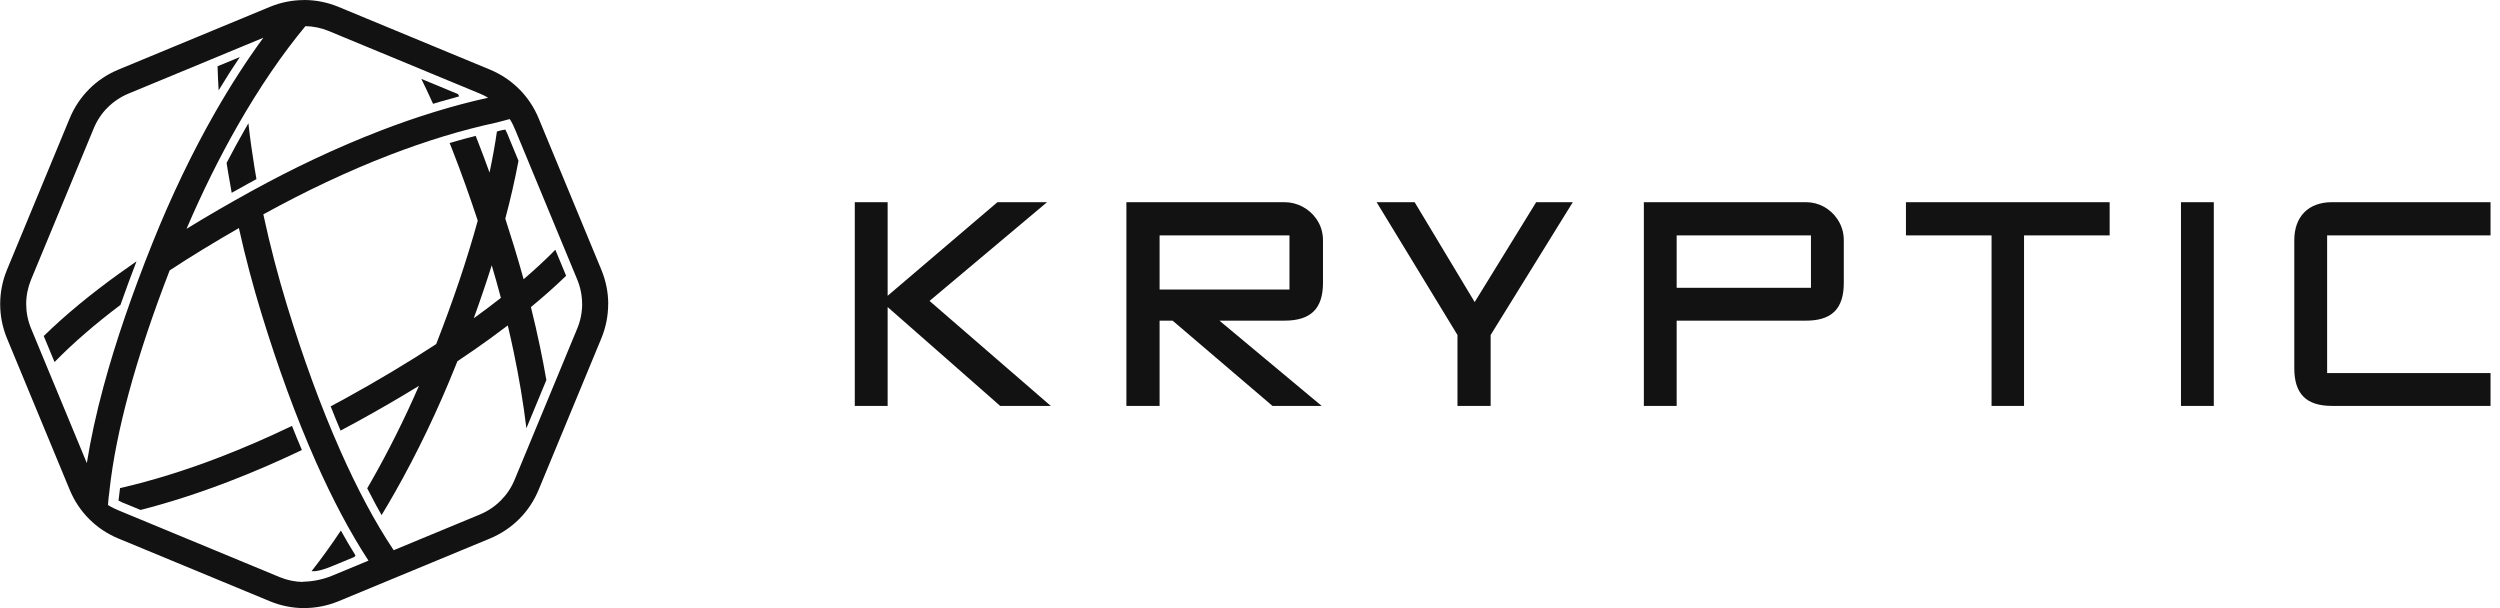 <svg width="222" height="54" viewBox="0 0 222 54" fill="none" xmlns="http://www.w3.org/2000/svg">
<path d="M53.404 23.965C53.815 24.963 54.011 25.99 54.011 26.997H54.006C54.006 28.047 53.797 29.081 53.404 30.035L47.838 43.477C47.421 44.49 46.826 45.368 46.105 46.089C45.355 46.838 44.463 47.425 43.489 47.827L30.046 53.395C29.054 53.801 28.027 53.995 27.013 53.995V54C25.97 54 24.936 53.79 23.975 53.394L10.534 47.827C9.52 47.41 8.643 46.815 7.922 46.094C7.172 45.345 6.584 44.453 6.183 43.477L0.615 30.035C0.208 29.043 0.016 28.016 0.016 27.003C0.016 25.951 0.224 24.919 0.617 23.965L6.183 10.522C6.597 9.516 7.194 8.639 7.918 7.913L7.917 7.911C8.666 7.162 9.558 6.574 10.534 6.173L23.975 0.605C24.966 0.197 25.994 0.005 27.008 0.005V0C28.052 0 29.083 0.21 30.046 0.606L43.489 6.173C44.495 6.587 45.372 7.183 46.098 7.908L46.1 7.906C46.849 8.655 47.437 9.547 47.838 10.522L53.404 23.965ZM32.233 49.986L32.721 49.784C31.058 47.242 29.494 44.259 28.042 40.986C26.269 36.987 24.654 32.526 23.234 27.895C22.48 25.435 21.793 22.867 21.213 20.253C19.064 21.484 17.004 22.737 15.067 24.011C13.616 27.757 12.374 31.424 11.433 34.905C10.606 37.963 10.015 40.869 9.721 43.551L9.726 43.549C9.657 44.055 9.616 44.398 9.588 44.839C9.851 45.031 10.288 45.223 10.611 45.358L11.359 45.667L11.362 45.668L11.365 45.67H11.369L11.372 45.672L11.375 45.673L11.379 45.675L11.382 45.677L11.385 45.678L11.388 45.68H11.392L11.395 45.682L11.398 45.683L11.402 45.685L11.405 45.687L11.408 45.688H11.411L13.38 46.503L24.854 51.256C25.492 51.517 26.183 51.664 26.893 51.678L26.916 51.651L26.918 51.654C27.777 51.644 28.707 51.447 29.466 51.133L32.233 49.986ZM7.711 41.124C8.055 38.95 8.558 36.668 9.197 34.307C10.288 30.267 11.778 25.98 13.531 21.602C15.22 17.383 17.111 13.466 19.112 9.966C20.491 7.559 21.925 5.34 23.385 3.352L21.674 4.06V4.061L19.301 5.044L11.411 8.312C10.728 8.593 10.095 9.012 9.556 9.551L9.555 9.547L9.552 9.551C9.039 10.063 8.617 10.686 8.323 11.401L2.754 24.844C2.475 25.524 2.326 26.258 2.326 27.003C2.326 27.719 2.464 28.448 2.754 29.156L3.284 30.435L4.251 32.773L4.977 34.522L6.606 38.456L7.711 41.124ZM27.122 2.322C25.081 4.778 23.052 7.747 21.123 11.116C19.51 13.937 17.974 17.028 16.564 20.32C18.432 19.17 20.382 18.043 22.391 16.939C25.967 14.974 29.846 13.118 33.851 11.578C36.983 10.376 40.177 9.375 43.346 8.677C43.113 8.539 42.868 8.417 42.61 8.31L40.776 7.551L40.203 7.315L33.869 4.689V4.691L29.167 2.744C28.528 2.481 27.835 2.335 27.122 2.322ZM48.101 17.199L46.926 14.365H46.928L45.781 11.598C45.646 11.274 45.454 10.835 45.262 10.573L44.521 10.771L44.503 10.776L44.485 10.781L44.468 10.786L44.45 10.791L44.432 10.794L44.421 10.798L44.095 10.882C40.944 11.557 37.775 12.544 34.676 13.734C30.808 15.219 27.023 17.035 23.505 18.968L23.384 19.034C23.982 21.827 24.706 24.573 25.51 27.196C26.896 31.723 28.48 36.093 30.224 40.026C31.704 43.363 33.291 46.368 34.959 48.858L42.61 45.688C43.294 45.407 43.926 44.988 44.465 44.449C44.983 43.932 45.408 43.309 45.699 42.599L46.491 40.688V40.687L46.925 39.642L48.758 35.214L50.314 31.458H50.312L51.267 29.156C51.546 28.475 51.696 27.742 51.696 26.997H51.691C51.691 26.273 51.554 25.544 51.267 24.844L50.873 23.892V23.894L49.907 21.561L48.101 17.199Z" fill="#121212"/>
<path d="M31.566 49.319L31.474 49.454L29.547 50.252C28.947 50.502 28.234 50.763 27.664 50.725C28.538 49.612 29.41 48.404 30.27 47.114C30.695 47.877 31.127 48.613 31.566 49.319ZM46.042 14.276C45.732 15.934 45.339 17.654 44.871 19.417C45.134 20.225 45.392 21.042 45.643 21.866C45.939 22.829 46.224 23.807 46.497 24.796C47.514 23.924 48.457 23.051 49.315 22.179L50.271 24.489C49.313 25.417 48.267 26.345 47.146 27.27C47.439 28.445 47.711 29.633 47.959 30.827C48.162 31.797 48.347 32.771 48.517 33.749L46.744 38.03C46.473 35.788 46.093 33.538 45.628 31.312C45.461 30.504 45.28 29.699 45.091 28.898C44.56 29.303 44.015 29.707 43.458 30.109C42.543 30.77 41.593 31.429 40.617 32.078L40.49 32.398C38.854 36.484 37.002 40.319 35.041 43.772C34.66 44.443 34.275 45.098 33.886 45.739C33.72 45.45 33.557 45.154 33.393 44.855C33.13 44.37 32.867 43.873 32.609 43.363C32.749 43.12 32.89 42.877 33.03 42.63C34.5 40.044 35.907 37.237 37.205 34.26C35.437 35.347 33.605 36.407 31.733 37.434C31.242 37.705 30.744 37.973 30.241 38.237C29.942 37.531 29.65 36.813 29.363 36.083C29.785 35.86 30.204 35.633 30.619 35.406C33.454 33.849 36.189 32.221 38.733 30.553C40.19 26.833 41.452 23.128 42.424 19.594C41.715 17.444 40.97 15.355 40.187 13.354C40.101 13.136 40.016 12.917 39.929 12.702L40.187 12.626C40.868 12.424 41.553 12.237 42.239 12.063L42.406 12.487C42.769 13.413 43.124 14.36 43.471 15.324C43.737 14.072 43.957 12.855 44.126 11.68L44.135 11.678L44.159 11.67L44.164 11.667L44.207 11.655L44.225 11.649L44.232 11.647L44.255 11.641H44.256L44.279 11.632L44.286 11.631L44.304 11.626L44.348 11.614L44.353 11.613L44.378 11.606L44.402 11.6L44.409 11.598L44.427 11.595L44.452 11.588L44.471 11.583L44.476 11.581L44.501 11.576H44.503L44.526 11.57L44.534 11.568L44.55 11.565L44.565 11.562L44.575 11.56L44.596 11.555H44.601L44.626 11.55H44.627L44.651 11.545L44.66 11.544L44.677 11.54L44.692 11.537H44.702L44.751 11.529L44.754 11.527L44.777 11.524L44.818 11.517H44.826L44.849 11.514H44.851L44.877 11.511C44.997 11.738 45.109 11.991 45.216 12.278L46.042 14.276ZM43.666 23.557C43.178 25.107 42.644 26.679 42.069 28.263L42.109 28.233C42.927 27.643 43.717 27.049 44.478 26.452C44.22 25.474 43.949 24.508 43.666 23.557ZM10.659 43.344C13.591 42.672 16.56 41.732 19.472 40.615C21.659 39.775 23.824 38.83 25.929 37.82C26.216 38.546 26.51 39.261 26.808 39.962C24.695 40.971 22.511 41.919 20.297 42.77C17.704 43.764 15.08 44.622 12.482 45.284L11.291 44.791C11.004 44.686 10.751 44.573 10.524 44.453C10.555 44.203 10.603 43.776 10.659 43.344ZM3.885 29.837C5.797 27.968 8.048 26.12 10.557 24.31C11.069 23.94 11.59 23.572 12.123 23.206C11.622 24.508 11.143 25.802 10.697 27.076C8.483 28.746 6.509 30.441 4.843 32.15L3.885 29.837ZM20.574 17.122C20.458 16.499 20.349 15.874 20.247 15.252C20.204 14.991 20.163 14.728 20.122 14.466C20.653 13.446 21.197 12.449 21.752 11.478C21.854 11.299 21.956 11.123 22.059 10.947C22.202 12.25 22.383 13.56 22.597 14.869C22.653 15.216 22.712 15.561 22.773 15.906C22.528 16.039 22.285 16.172 22.041 16.305C21.549 16.574 21.059 16.847 20.574 17.122ZM21.3 5.064C20.661 6.013 20.032 6.999 19.416 8.021C19.372 7.305 19.339 6.593 19.319 5.885L21.3 5.064ZM40.681 8.36L40.77 8.558C40.234 8.701 39.697 8.851 39.161 9.008C38.926 9.078 38.691 9.148 38.456 9.22C38.116 8.465 37.77 7.725 37.416 7.007L40.681 8.36Z" fill="#121212"/>
<path fill-rule="evenodd" clip-rule="evenodd" d="M88.817 36.044H93.308L82.543 26.723L92.979 17.954H88.573L78.822 26.265V17.954H75.905V36.044H78.822V27.265L88.817 36.044ZM207.076 36.044H221.16V33.127H206.649V20.902H221.16V17.954H207.076C204.977 17.954 203.733 19.243 203.733 21.329V32.7C203.733 34.979 204.799 36.044 207.076 36.044ZM193.67 36.044H196.586V17.954H193.67V36.044ZM187.337 20.902V17.954H169.248V20.902H176.85V36.044H179.735V20.902H187.337ZM162.914 27.656C163.458 27.113 163.729 26.27 163.729 25.13V21.329C163.729 20.637 163.534 20.013 163.148 19.44C162.53 18.525 161.498 17.954 160.388 17.954H145.974V36.044H148.888V28.473H160.388C161.275 28.473 162.261 28.31 162.914 27.656ZM160.813 25.557H148.888V20.902H160.813V25.557ZM139.665 17.954H136.413L130.952 26.823L125.62 17.954H122.244L129.424 29.748V36.044H132.37V29.746L139.665 17.954ZM112.996 36.044H117.364L108.285 28.473H114.077C115.238 28.473 116.096 28.2 116.651 27.653C117.203 27.109 117.481 26.268 117.481 25.13V21.329C117.481 20.644 117.286 20.008 116.898 19.445C116.268 18.528 115.191 17.954 114.077 17.954H100.024V36.044H102.972V28.473H104.127L112.996 36.044ZM114.504 25.708H102.972V20.902H114.504V25.708Z" fill="#121212"/>
</svg>

